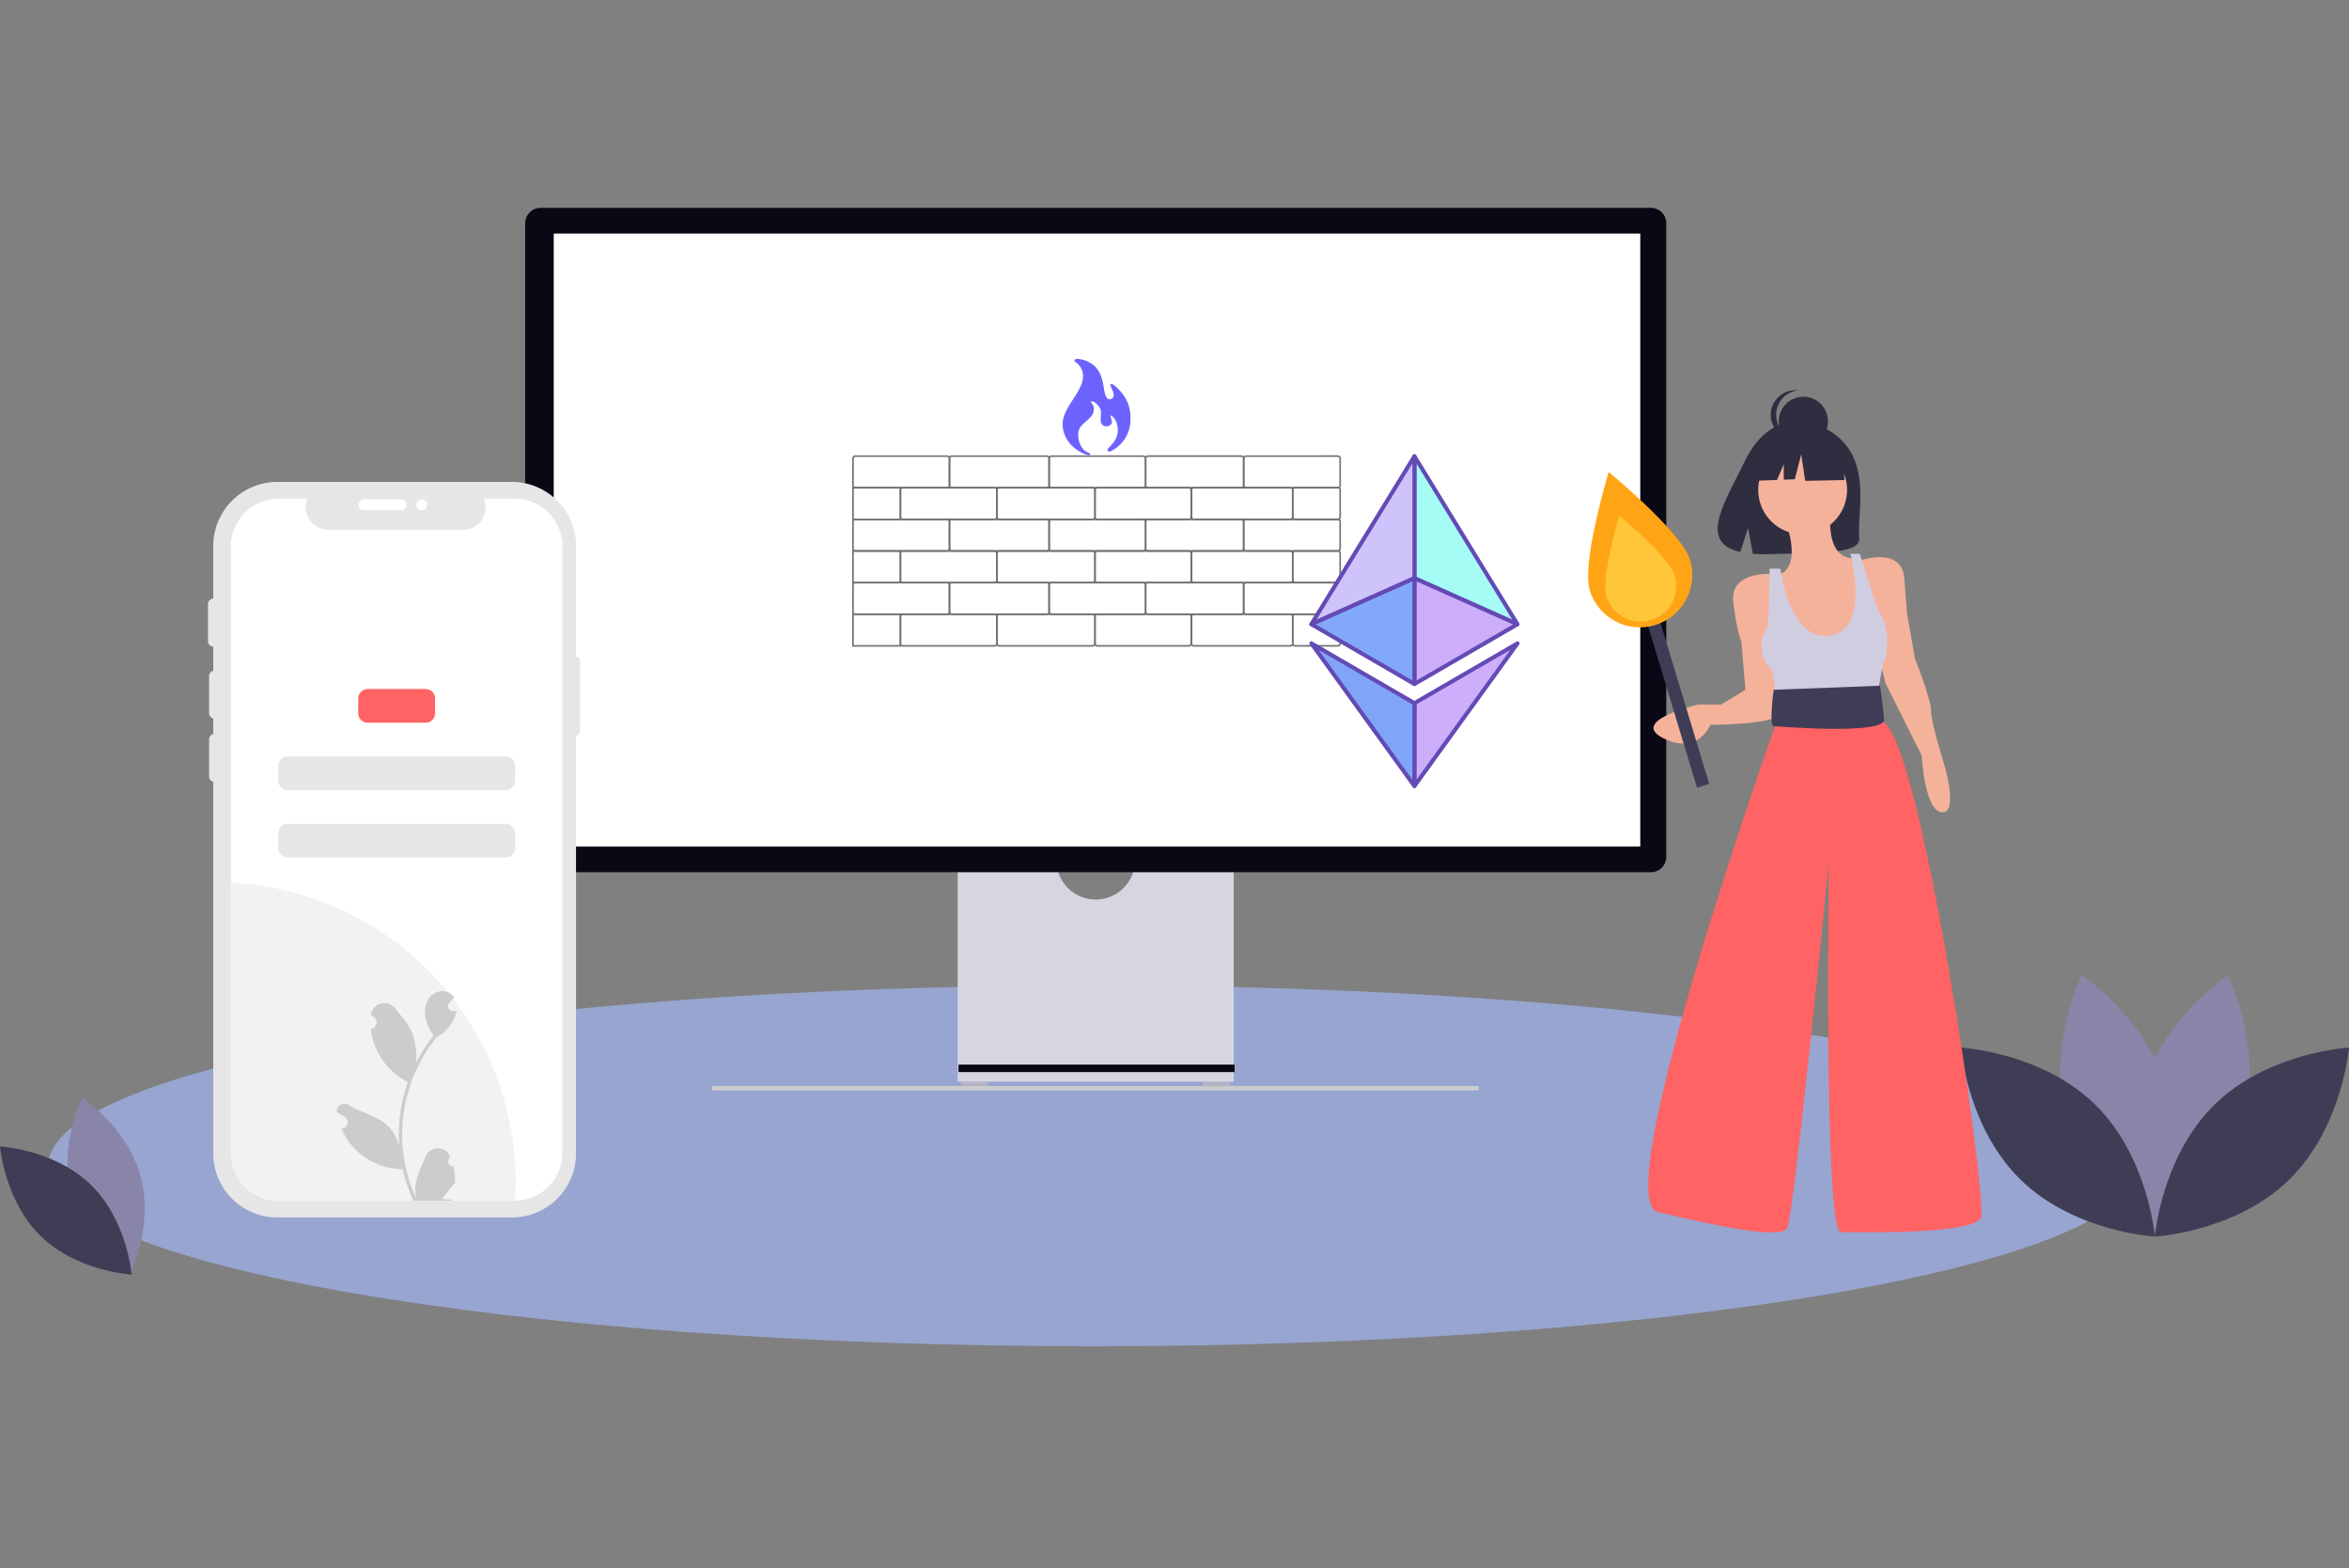 <svg xmlns="http://www.w3.org/2000/svg" xmlns:xlink="http://www.w3.org/1999/xlink" width="614" height="410" viewBox="0 0 614 410"><rect x="0" y="0" width="614" height="410" fill="#808080" stroke="none"/><defs><style>.a,.n{fill:none;}.b{clip-path:url(#a);}.c{fill:#97a5d0;}.d{fill:#8985a8;}.e{fill:#3f3d56;}.f{fill:#ccc;}.g{fill:#b6b3c5;}.h{fill:#d6d6e3;}.i{fill:#090814;}.j{fill:#fff;}.k{fill:#6c63ff;}.l{fill:#707070;}.m{fill:#a4fcf5;}.n{stroke:#634ab5;stroke-linejoin:round;stroke-width:1.069px;}.o{fill:#cfc3fb;}.p{fill:#cdaefb;}.q{fill:#80a4f7;}.r{fill:#82a9f9;}.s{fill:#e6e6e6;}.t{fill:#f2f2f2;}.u{fill:#ff6363;}.v{fill:#2f2e41;}.w{fill:#f5b29b;}.x{fill:#d0cde1;}.y{fill:#ffa515;}.z{fill:#ffc639;}</style><clipPath id="a"><rect class="a" width="614" height="297.596"/></clipPath></defs><g transform="translate(-36 -26)"><rect class="a" width="614" height="410" transform="translate(36 26)"/><g transform="translate(36 80.341)"><g class="b"><path class="c" d="M287.148,225.215c150.875,0,273.183,21.116,273.183,47.162s-122.308,47.162-273.183,47.162S13.965,298.424,13.965,272.377s122.308-47.162,273.183-47.162" transform="translate(-1.361 -21.943)"/><path class="d" d="M20.567,283.237c3.464,12.8,15.329,20.736,15.329,20.736s6.248-12.831,2.784-25.636S23.351,257.6,23.351,257.6s-6.248,12.831-2.784,25.636" transform="translate(-1.902 -25.098)"/><path class="e" d="M23.755,281.872c9.5,9.253,10.667,23.477,10.667,23.477s-14.251-.778-23.756-10.031S0,271.841,0,271.841s14.25.778,23.755,10.031" transform="translate(0 -26.486)"/><path class="d" d="M646.744,260.012c-5.107,18.877-22.6,30.568-22.6,30.568s-9.213-18.915-4.106-37.792,22.6-30.568,22.6-30.568,9.212,18.915,4.1,37.792" transform="translate(-60.261 -21.651)"/><path class="d" d="M598.156,260.012c5.107,18.877,22.6,30.568,22.6,30.568s9.213-18.915,4.106-37.792-22.6-30.568-22.6-30.568-9.212,18.915-4.1,37.792" transform="translate(-58.128 -21.651)"/><path class="e" d="M602.856,258c14.012,13.641,15.725,34.61,15.725,34.61s-21.008-1.147-35.021-14.788-15.724-34.61-15.724-34.61,21.007,1.147,35.02,14.788" transform="translate(-55.324 -23.696)"/><path class="e" d="M639.782,258c-14.012,13.641-15.725,34.61-15.725,34.61s21.008-1.147,35.021-14.788,15.724-34.61,15.724-34.61S653.794,244.36,639.782,258" transform="translate(-60.802 -23.696)"/><path class="f" d="M206.13,254.929c0,.326.179.588.4.588H406.278c.224,0,.4-.262.4-.588s-.178-.588-.4-.588H206.531c-.222,0-.4.262-.4.588" transform="translate(-20.083 -24.781)"/><rect class="g" width="7.132" height="1.258" transform="translate(251.187 228.213)"/><rect class="g" width="7.132" height="1.258" transform="translate(314.323 228.422)"/><path class="h" d="M323.57,190.8a10.276,10.276,0,0,1-20.277,0h-25.94v56.214h72.158V190.8Z" transform="translate(-27.023 -18.589)"/><rect class="i" width="72.156" height="1.957" transform="translate(250.541 223.968)"/><path class="i" d="M446.34,173.677H156.114a4.027,4.027,0,0,1-4.022-4.023V4.024A4.027,4.027,0,0,1,156.114,0H446.34a4.028,4.028,0,0,1,4.023,4.023V169.654a4.028,4.028,0,0,1-4.023,4.023" transform="translate(-14.818)"/><rect class="j" width="284.007" height="160.252" transform="translate(144.739 6.72)"/><path class="k" d="M313.79,68.712c.416.166,1.136.48,1.136-.112,0-.248-.2-.268-.4-.332a3.545,3.545,0,0,1-1.763-1.4,5.911,5.911,0,0,1-.933-3.571c0-2.961,4.08-3.5,4.08-6.458,0-1.135-.715-1.467-.715-1.786,0-.2.064-.2.268-.2.737,0,1.763,1.228,2.075,1.829a1.783,1.783,0,0,1,.221,1.024c0,.646-.064,1.311-.064,1.964,0,2.491,2.943,1.827,2.943.626,0-.553-.332-1.07-.332-1.607,0-.065,0-.112.066-.112.312,0,.866.714,1.024.932a5.485,5.485,0,0,1,.783,2.9c0,2.989-2.721,4.522-2.721,5.168,0,.091.268.715,1.116.179a9.161,9.161,0,0,0,4.9-8.287,10.111,10.111,0,0,0-2.963-7.621c-.357-.378-1.513-1.559-2.075-1.559-.757,0,.664,1.717.664,2.878a1.072,1.072,0,0,1-1.136,1.135c-1.071,0-1.337-2.343-1.466-3.072-.536-3.119-1.182-5.369-4.286-6.838-.959-.46-3.368-1.088-3.368-.2,0,.221.25.376.425.469a4.457,4.457,0,0,1,1.81,3.525c0,4.256-5.326,8.138-5.326,12.566-.017,3.718,2.593,6.7,6.026,7.954Z" transform="translate(-29.985 -4.261)"/><path class="l" d="M247.63,108.725a.414.414,0,0,0-.413.413v7.028a.413.413,0,0,0,.413.413h23.979a.413.413,0,0,0,.413-.413v-7.028a.413.413,0,0,0-.413-.413H247.63m0-.413h23.979a.827.827,0,0,1,.827.827v7.028a.827.827,0,0,1-.827.827H247.63a.827.827,0,0,1-.827-.827v-7.028a.827.827,0,0,1,.827-.827" transform="translate(-24.046 -10.553)"/><path class="l" d="M275.572,108.725a.414.414,0,0,0-.413.413v7.028a.413.413,0,0,0,.413.413h24.806a.413.413,0,0,0,.413-.413v-7.028a.413.413,0,0,0-.413-.413H275.572m0-.413h24.806a.827.827,0,0,1,.827.827v7.028a.827.827,0,0,1-.827.827H275.572a.827.827,0,0,1-.827-.827v-7.028a.827.827,0,0,1,.827-.827" transform="translate(-26.769 -10.553)"/><path class="l" d="M304.429,108.725a.414.414,0,0,0-.413.413v7.028a.413.413,0,0,0,.413.413h23.979a.413.413,0,0,0,.413-.413v-7.028a.413.413,0,0,0-.413-.413H304.429m0-.413h23.979a.827.827,0,0,1,.827.827v7.028a.827.827,0,0,1-.827.827H304.429a.827.827,0,0,1-.827-.827v-7.028a.827.827,0,0,1,.827-.827" transform="translate(-29.58 -10.553)"/><path class="l" d="M332.371,108.725a.414.414,0,0,0-.413.413v7.028a.413.413,0,0,0,.413.413h24.393a.413.413,0,0,0,.413-.413v-7.028a.413.413,0,0,0-.413-.413Zm0-.413h24.393a.827.827,0,0,1,.827.827v7.028a.827.827,0,0,1-.827.827H332.371a.827.827,0,0,1-.827-.827v-7.028a.827.827,0,0,1,.827-.827" transform="translate(-32.302 -10.553)"/><path class="l" d="M360.771,108.725a.414.414,0,0,0-.413.413v7.028a.413.413,0,0,0,.413.413H384.75a.413.413,0,0,0,.413-.413v-7.028a.413.413,0,0,0-.413-.413H360.771m0-.413H384.75a.827.827,0,0,1,.827.827v7.028a.827.827,0,0,1-.827.827H360.771a.827.827,0,0,1-.827-.827v-7.028a.827.827,0,0,1,.827-.827" transform="translate(-35.07 -10.553)"/><path class="l" d="M261.372,117.886a.414.414,0,0,0-.413.413v7.028a.413.413,0,0,0,.413.413h23.979a.413.413,0,0,0,.413-.413V118.3a.413.413,0,0,0-.413-.413H261.372m0-.413h23.979a.827.827,0,0,1,.827.827v7.028a.827.827,0,0,1-.827.827H261.372a.827.827,0,0,1-.827-.827V118.3a.827.827,0,0,1,.827-.827" transform="translate(-25.385 -11.445)"/><path class="l" d="M289.314,117.886a.414.414,0,0,0-.413.413v7.028a.413.413,0,0,0,.413.413h24.393a.413.413,0,0,0,.413-.413V118.3a.413.413,0,0,0-.413-.413Zm0-.413h24.393a.827.827,0,0,1,.827.827v7.028a.827.827,0,0,1-.827.827H289.314a.827.827,0,0,1-.827-.827V118.3a.827.827,0,0,1,.827-.827" transform="translate(-28.107 -11.445)"/><path class="l" d="M317.7,117.886a.412.412,0,0,0-.406.413v7.028a.411.411,0,0,0,.406.413h23.938a.41.41,0,0,0,.405-.413V118.3a.41.41,0,0,0-.405-.413Zm0-.413h23.938a.82.82,0,0,1,.811.827v7.028a.82.82,0,0,1-.811.827H317.7a.819.819,0,0,1-.811-.827V118.3a.819.819,0,0,1,.811-.827" transform="translate(-30.874 -11.445)"/><path class="l" d="M247.216,125.741h11.99v-7.855h-11.99Zm-.413-8.268h12.816v8.682H246.8Z" transform="translate(-24.046 -11.445)"/><path class="l" d="M345.655,117.886a.414.414,0,0,0-.413.413v7.028a.413.413,0,0,0,.413.413h25.22a.415.415,0,0,0,.414-.413V118.3a.415.415,0,0,0-.414-.413h-25.22m0-.413h25.22a.827.827,0,0,1,.827.827v7.028a.827.827,0,0,1-.827.827h-25.22a.827.827,0,0,1-.827-.827V118.3a.827.827,0,0,1,.827-.827" transform="translate(-33.597 -11.445)"/><path class="l" d="M374.971,117.886a.415.415,0,0,0-.413.413v7.028a.413.413,0,0,0,.413.413h11.162a.413.413,0,0,0,.413-.413V118.3a.413.413,0,0,0-.413-.413H374.971m0-.413h11.161a.827.827,0,0,1,.827.827v7.028a.827.827,0,0,1-.827.827H374.971a.827.827,0,0,1-.827-.827V118.3a.827.827,0,0,1,.827-.827" transform="translate(-36.453 -11.445)"/><path class="l" d="M261.372,99.563a.414.414,0,0,0-.413.413v7.028a.413.413,0,0,0,.413.413h23.979a.413.413,0,0,0,.413-.413V99.977a.413.413,0,0,0-.413-.413H261.372m0-.413h23.979a.827.827,0,0,1,.827.827v7.028a.827.827,0,0,1-.827.827H261.372a.827.827,0,0,1-.827-.827V99.977a.827.827,0,0,1,.827-.827" transform="translate(-25.385 -9.66)"/><path class="l" d="M289.314,99.563a.414.414,0,0,0-.413.413v7.028a.413.413,0,0,0,.413.413h24.393a.413.413,0,0,0,.413-.413V99.977a.413.413,0,0,0-.413-.413Zm0-.413h24.393a.827.827,0,0,1,.827.827v7.028a.827.827,0,0,1-.827.827H289.314a.827.827,0,0,1-.827-.827V99.977a.827.827,0,0,1,.827-.827" transform="translate(-28.107 -9.66)"/><path class="l" d="M317.7,99.563a.412.412,0,0,0-.406.413v7.028a.411.411,0,0,0,.406.413h23.938a.41.41,0,0,0,.405-.413V99.977a.41.41,0,0,0-.405-.413Zm0-.413h23.938a.82.82,0,0,1,.811.827v7.028a.82.82,0,0,1-.811.827H317.7a.819.819,0,0,1-.811-.827V99.977a.819.819,0,0,1,.811-.827" transform="translate(-30.874 -9.66)"/><path class="l" d="M247.216,107.419h11.99V99.564h-11.99ZM246.8,99.15h12.816v8.682H246.8Z" transform="translate(-24.046 -9.66)"/><path class="l" d="M345.655,99.563a.414.414,0,0,0-.413.413v7.028a.413.413,0,0,0,.413.413h25.22a.415.415,0,0,0,.414-.413V99.977a.415.415,0,0,0-.414-.413h-25.22m0-.413h25.22a.827.827,0,0,1,.827.827v7.028a.827.827,0,0,1-.827.827h-25.22a.827.827,0,0,1-.827-.827V99.977a.827.827,0,0,1,.827-.827" transform="translate(-33.597 -9.66)"/><path class="l" d="M374.971,99.563a.415.415,0,0,0-.413.413v7.028a.413.413,0,0,0,.413.413h11.162a.413.413,0,0,0,.413-.413V99.977a.413.413,0,0,0-.413-.413H374.971m0-.413h11.161a.827.827,0,0,1,.827.827v7.028a.827.827,0,0,1-.827.827H374.971a.827.827,0,0,1-.827-.827V99.977a.827.827,0,0,1,.827-.827" transform="translate(-36.453 -9.66)"/><path class="l" d="M247.63,90.4a.414.414,0,0,0-.413.413v7.028a.413.413,0,0,0,.413.413h23.979a.413.413,0,0,0,.413-.413V90.816a.413.413,0,0,0-.413-.413H247.63m0-.413h23.979a.827.827,0,0,1,.827.827v7.028a.827.827,0,0,1-.827.827H247.63a.827.827,0,0,1-.827-.827V90.816a.827.827,0,0,1,.827-.827" transform="translate(-24.046 -8.768)"/><path class="l" d="M275.572,90.4a.414.414,0,0,0-.413.413v7.028a.413.413,0,0,0,.413.413h24.806a.413.413,0,0,0,.413-.413V90.816a.413.413,0,0,0-.413-.413H275.572m0-.413h24.806a.827.827,0,0,1,.827.827v7.028a.827.827,0,0,1-.827.827H275.572a.827.827,0,0,1-.827-.827V90.816a.827.827,0,0,1,.827-.827" transform="translate(-26.769 -8.768)"/><path class="l" d="M304.429,90.4a.414.414,0,0,0-.413.413v7.028a.413.413,0,0,0,.413.413h23.979a.413.413,0,0,0,.413-.413V90.816a.413.413,0,0,0-.413-.413H304.429m0-.413h23.979a.827.827,0,0,1,.827.827v7.028a.827.827,0,0,1-.827.827H304.429a.827.827,0,0,1-.827-.827V90.816a.827.827,0,0,1,.827-.827" transform="translate(-29.58 -8.768)"/><path class="l" d="M332.371,90.4a.414.414,0,0,0-.413.413v7.028a.413.413,0,0,0,.413.413h24.393a.413.413,0,0,0,.413-.413V90.816a.413.413,0,0,0-.413-.413Zm0-.413h24.393a.827.827,0,0,1,.827.827v7.028a.827.827,0,0,1-.827.827H332.371a.827.827,0,0,1-.827-.827V90.816a.827.827,0,0,1,.827-.827" transform="translate(-32.302 -8.768)"/><path class="l" d="M360.771,90.4a.414.414,0,0,0-.413.413v7.028a.413.413,0,0,0,.413.413H384.75a.413.413,0,0,0,.413-.413V90.816a.413.413,0,0,0-.413-.413H360.771m0-.413H384.75a.827.827,0,0,1,.827.827v7.028a.827.827,0,0,1-.827.827H360.771a.827.827,0,0,1-.827-.827V90.816a.827.827,0,0,1,.827-.827" transform="translate(-35.07 -8.768)"/><path class="l" d="M247.63,72.08a.414.414,0,0,0-.413.413v7.028a.413.413,0,0,0,.413.413h23.979a.413.413,0,0,0,.413-.413V72.494a.413.413,0,0,0-.413-.413H247.63m0-.413h23.979a.827.827,0,0,1,.827.827v7.028a.827.827,0,0,1-.827.827H247.63a.827.827,0,0,1-.827-.827V72.494a.827.827,0,0,1,.827-.827" transform="translate(-24.046 -6.983)"/><path class="l" d="M275.572,72.08a.414.414,0,0,0-.413.413v7.028a.413.413,0,0,0,.413.413h24.806a.413.413,0,0,0,.413-.413V72.494a.413.413,0,0,0-.413-.413H275.572m0-.413h24.806a.827.827,0,0,1,.827.827v7.028a.827.827,0,0,1-.827.827H275.572a.827.827,0,0,1-.827-.827V72.494a.827.827,0,0,1,.827-.827" transform="translate(-26.769 -6.983)"/><path class="l" d="M304.429,72.08a.414.414,0,0,0-.413.413v7.028a.413.413,0,0,0,.413.413h23.979a.413.413,0,0,0,.413-.413V72.494a.413.413,0,0,0-.413-.413H304.429m0-.413h23.979a.827.827,0,0,1,.827.827v7.028a.827.827,0,0,1-.827.827H304.429a.827.827,0,0,1-.827-.827V72.494a.827.827,0,0,1,.827-.827" transform="translate(-29.58 -6.983)"/><path class="l" d="M332.371,72.08a.414.414,0,0,0-.413.413v7.028a.413.413,0,0,0,.413.413h24.393a.413.413,0,0,0,.413-.413V72.494a.413.413,0,0,0-.413-.413Zm0-.413h24.393a.827.827,0,0,1,.827.827v7.028a.827.827,0,0,1-.827.827H332.371a.827.827,0,0,1-.827-.827V72.494a.827.827,0,0,1,.827-.827" transform="translate(-32.302 -6.983)"/><path class="l" d="M360.771,72.08a.414.414,0,0,0-.413.413v7.028a.413.413,0,0,0,.413.413H384.75a.413.413,0,0,0,.413-.413V72.494a.413.413,0,0,0-.413-.413H360.771m0-.413H384.75a.827.827,0,0,1,.827.827v7.028a.827.827,0,0,1-.827.827H360.771a.827.827,0,0,1-.827-.827V72.494a.827.827,0,0,1,.827-.827" transform="translate(-35.07 -6.983)"/><path class="l" d="M261.372,81.241a.414.414,0,0,0-.413.413v7.028a.413.413,0,0,0,.413.413h23.979a.413.413,0,0,0,.413-.413V81.655a.413.413,0,0,0-.413-.413H261.372m0-.413h23.979a.827.827,0,0,1,.827.827v7.028a.827.827,0,0,1-.827.827H261.372a.827.827,0,0,1-.827-.827V81.655a.827.827,0,0,1,.827-.827" transform="translate(-25.385 -7.875)"/><path class="l" d="M289.314,81.241a.414.414,0,0,0-.413.413v7.028a.413.413,0,0,0,.413.413h24.393a.413.413,0,0,0,.413-.413V81.655a.413.413,0,0,0-.413-.413Zm0-.413h24.393a.827.827,0,0,1,.827.827v7.028a.827.827,0,0,1-.827.827H289.314a.827.827,0,0,1-.827-.827V81.655a.827.827,0,0,1,.827-.827" transform="translate(-28.107 -7.875)"/><path class="l" d="M317.7,81.241a.412.412,0,0,0-.406.413v7.028a.411.411,0,0,0,.406.413h23.938a.41.41,0,0,0,.405-.413V81.655a.41.41,0,0,0-.405-.413Zm0-.413h23.938a.82.82,0,0,1,.811.827v7.028a.82.82,0,0,1-.811.827H317.7a.819.819,0,0,1-.811-.827V81.655a.819.819,0,0,1,.811-.827" transform="translate(-30.874 -7.875)"/><path class="l" d="M247.216,89.1h11.99V81.241h-11.99Zm-.413-8.268h12.816V89.51H246.8Z" transform="translate(-24.046 -7.875)"/><path class="l" d="M345.655,81.241a.414.414,0,0,0-.413.413v7.028a.413.413,0,0,0,.413.413h25.22a.415.415,0,0,0,.414-.413V81.655a.415.415,0,0,0-.414-.413h-25.22m0-.413h25.22a.827.827,0,0,1,.827.827v7.028a.827.827,0,0,1-.827.827h-25.22a.827.827,0,0,1-.827-.827V81.655a.827.827,0,0,1,.827-.827" transform="translate(-33.597 -7.875)"/><path class="l" d="M374.971,81.241a.415.415,0,0,0-.413.413v7.028a.413.413,0,0,0,.413.413h11.162a.413.413,0,0,0,.413-.413V81.655a.413.413,0,0,0-.413-.413H374.971m0-.413h11.161a.827.827,0,0,1,.827.827v7.028a.827.827,0,0,1-.827.827H374.971a.827.827,0,0,1-.827-.827V81.655a.827.827,0,0,1,.827-.827" transform="translate(-36.453 -7.875)"/><path class="m" d="M409.624,71.96v31.859l26.928,12.033Z" transform="translate(-39.91 -7.011)"/><path class="n" d="M409.624,71.96v31.859l26.928,12.033Z" transform="translate(-39.91 -7.011)"/><path class="o" d="M406.717,71.96l-26.932,43.892,26.932-12.033Z" transform="translate(-37.003 -7.011)"/><path class="n" d="M406.717,71.96l-26.932,43.892,26.932-12.033Z" transform="translate(-37.003 -7.011)"/><path class="p" d="M409.624,141.776v21.648l26.945-37.28Z" transform="translate(-39.91 -12.29)"/><path class="n" d="M409.624,141.776v21.648l26.945-37.28Z" transform="translate(-39.91 -12.29)"/><path class="q" d="M406.717,163.424V141.772l-26.932-15.628Z" transform="translate(-37.003 -12.29)"/><path class="n" d="M406.717,163.424V141.772l-26.932-15.628Z" transform="translate(-37.003 -12.29)"/><path class="p" d="M409.624,134.926l26.928-15.635-26.928-12.025Z" transform="translate(-39.91 -10.451)"/><path class="n" d="M409.624,134.926l26.928-15.635-26.928-12.025Z" transform="translate(-39.91 -10.451)"/><path class="r" d="M379.785,119.291l26.932,15.635v-27.66Z" transform="translate(-37.003 -10.451)"/><path class="n" d="M379.785,119.291l26.932,15.635v-27.66Z" transform="translate(-37.003 -10.451)"/><path class="k" d="M135.468,192.05a30.25,30.25,0,0,1-1.908,10.626H105.094a4.891,4.891,0,0,1-4.882-4.882v-35.8a30.029,30.029,0,0,1,4.811-.385,30.444,30.444,0,0,1,30.445,30.442Z" transform="translate(-9.764 -15.745)"/><path class="s" d="M156.582,125.07h0V96.128a16.751,16.751,0,0,0-16.752-16.751H78.512A16.751,16.751,0,0,0,61.761,96.128V254.91A16.751,16.751,0,0,0,78.512,271.66h61.319a16.751,16.751,0,0,0,16.752-16.751V145.673a1.056,1.056,0,0,0,1.056-1.057V126.127a1.056,1.056,0,0,0-1.056-1.057" transform="translate(-6.017 -7.734)"/><path class="j" d="M153.516,96.714V255.265a12.5,12.5,0,0,1-12.372,12.5,1.157,1.157,0,0,1-.137.005H79.391a12.51,12.51,0,0,1-12.509-12.509V96.714A12.509,12.509,0,0,1,79.391,84.206h7.477a5.946,5.946,0,0,0,5.5,8.19H127.5a5.952,5.952,0,0,0,5.5-8.19h8.008a12.509,12.509,0,0,1,12.509,12.508" transform="translate(-6.516 -8.204)"/><path class="t" d="M141.3,273.719q0,2.464-.154,4.888a1.15,1.15,0,0,1-.136.005H79.39A12.51,12.51,0,0,1,66.881,266.1V195.446A78.363,78.363,0,0,1,141.3,273.719" transform="translate(-6.516 -19.042)"/><path class="s" d="M61.982,146.588a1.428,1.428,0,0,1-1.426-1.426v-9.7a1.426,1.426,0,0,1,2.852,0v9.7a1.428,1.428,0,0,1-1.426,1.426" transform="translate(-5.9 -13.06)"/><path class="u" d="M106.225,139.365h15.132a2.475,2.475,0,0,1,2.475,2.475V145.7a2.475,2.475,0,0,1-2.475,2.475H106.225a2.475,2.475,0,0,1-2.475-2.475V141.84a2.475,2.475,0,0,1,2.475-2.475" transform="translate(-10.108 -13.578)"/><path class="s" d="M83.051,158.88h56.964a2.475,2.475,0,0,1,2.475,2.475v3.858a2.475,2.475,0,0,1-2.475,2.475H83.051a2.475,2.475,0,0,1-2.475-2.475v-3.858a2.475,2.475,0,0,1,2.475-2.475" transform="translate(-7.851 -15.48)"/><path class="s" d="M83.051,178.4h56.964a2.475,2.475,0,0,1,2.475,2.475v3.858a2.475,2.475,0,0,1-2.475,2.475H83.051a2.475,2.475,0,0,1-2.475-2.475V180.87a2.475,2.475,0,0,1,2.475-2.475" transform="translate(-7.851 -17.381)"/><path class="f" d="M127.962,272.65a1.272,1.272,0,0,1-.922-2.206l.087-.347c-.011-.028-.023-.055-.034-.083a3.418,3.418,0,0,0-6.3.023c-1.031,2.483-2.344,4.97-2.667,7.6a10.125,10.125,0,0,0,.178,3.478,40.536,40.536,0,0,1-3.687-16.836,39.18,39.18,0,0,1,.242-4.365q.2-1.782.559-3.539a41,41,0,0,1,8.131-17.378,10.916,10.916,0,0,0,4.538-4.709,8.315,8.315,0,0,0,.757-2.275c-.221.029-.446.047-.666.061l-.21.011-.026,0a1.261,1.261,0,0,1-1.035-2.054l.286-.352c.145-.181.293-.359.439-.54a.673.673,0,0,0,.047-.054l.5-.616a3.64,3.64,0,0,0-1.2-1.155,4.2,4.2,0,0,0-5.179,1.21,6.584,6.584,0,0,0-1.018,5.516,14.616,14.616,0,0,0,2.021,4.507c-.09.116-.184.228-.275.344a41.263,41.263,0,0,0-4.307,6.824,17.152,17.152,0,0,0-1.024-7.969c-.98-2.365-2.818-4.357-4.436-6.4a3.521,3.521,0,0,0-6.272,1.729c0,.031-.006.06-.01.09q.36.2.706.432a1.726,1.726,0,0,1-.7,3.141l-.035.005a17.218,17.218,0,0,0,.453,2.569,17.684,17.684,0,0,0,8.805,11.084c.141.072.279.144.42.213a42.129,42.129,0,0,0-2.267,10.671,39.982,39.982,0,0,0,.029,6.451l-.011-.076a10.559,10.559,0,0,0-3.6-6.1c-2.774-2.278-6.692-3.117-9.684-4.949a1.982,1.982,0,0,0-3.035,1.928l.013.08a11.638,11.638,0,0,1,1.3.626q.36.2.706.431a1.727,1.727,0,0,1-.7,3.142l-.035.005-.073.011a17.2,17.2,0,0,0,3.163,4.952,17.7,17.7,0,0,0,12.836,5.632h0a42.171,42.171,0,0,0,2.829,8.259h10.106c.036-.112.069-.228.1-.34a11.48,11.48,0,0,1-2.8-.167c.75-.92,1.5-1.848,2.249-2.767a.679.679,0,0,0,.048-.054c.38-.471.764-.938,1.144-1.409h0A16.841,16.841,0,0,0,127.962,272.65Zm-11.573-22.765.005-.007-.005.014Zm-2.238,20.179-.087-.2c0-.141,0-.283,0-.427,0-.04-.007-.08-.007-.12.033.25.061.5.1.75Z" transform="translate(-9.503 -22.103)"/><path class="s" d="M61.666,125.734a1.428,1.428,0,0,1-1.426-1.426v-9.7a1.426,1.426,0,1,1,2.852,0v9.7a1.428,1.428,0,0,1-1.426,1.426" transform="translate(-5.869 -11.028)"/><path class="j" d="M103.844,85.858a1.428,1.428,0,0,1,1.426-1.426h9.7a1.426,1.426,0,1,1,0,2.852h-9.7a1.428,1.428,0,0,1-1.426-1.426" transform="translate(-10.118 -8.226)"/><path class="s" d="M61.982,164.914a1.428,1.428,0,0,1-1.426-1.426v-9.7a1.426,1.426,0,0,1,2.852,0v9.7a1.428,1.428,0,0,1-1.426,1.426" transform="translate(-5.9 -14.845)"/><path class="j" d="M122.017,84.432a1.426,1.426,0,1,1-1.427,1.426,1.425,1.425,0,0,1,1.427-1.426" transform="translate(-11.749 -8.226)"/><path class="v" d="M532.15,69.745c-4.5-7.6-13.394-7.953-13.394-7.953s-8.669-1.109-14.231,10.463c-5.183,10.788-12.338,21.2-1.152,23.727l2.02-6.288,1.252,6.757a43.874,43.874,0,0,0,4.786.082c11.979-.387,23.388.113,23.021-4.186-.488-5.714,2.024-15.29-2.3-22.6" transform="translate(-48.467 -6.018)"/><path class="w" d="M520.8,68.819a11.612,11.612,0,1,1-11.612,11.612A11.612,11.612,0,0,1,520.8,68.819" transform="translate(-49.61 -6.705)"/><path class="w" d="M516.6,89.952s5.278,12.316-1.759,14.778l7.037,23.223,11.963-.7L537,119.508l-.7-11.612-1.055-7.741s-7.389,1.76-6.685-11.26Z" transform="translate(-50.161 -8.661)"/><path class="w" d="M510.276,106.045s-11.612-1.056-10.556,7.389,2.111,10.2,2.111,10.2l1.055,12.668-6.333,3.87h-5.981s-18.3,4.222-9.148,8.8,12.315-3.518,12.315-3.518,16.89,0,17.945-2.815-1.407-36.594-1.407-36.594" transform="translate(-46.656 -10.328)"/><path class="w" d="M538.617,102.055s10.908-3.87,11.612,4.574.7,9.148.7,9.148l2.111,11.964s4.222,10.556,4.222,13.723,3.166,13.019,3.166,13.019,4.223,13.723-.351,13.371-5.278-14.778-5.278-14.778l-9.5-19-2.815-11.612Z" transform="translate(-52.478 -9.857)"/><path class="x" d="M515.085,104.072H512.27l-.352,14.778s-4.574,6.334,1.056,11.964l1.407,9.148,25.686-1.055,1.759-9.5s3.519-7.741-1.407-14.779L535.845,100.2h-2.463s5.7,21.033-6.333,21.463c-9.852.352-11.964-17.593-11.964-17.593" transform="translate(-49.706 -9.763)"/><path class="u" d="M512.59,142.229l-2.111,7.037S466.5,273.121,479.867,276.289s32.02,7.389,33.78,4.222S524.554,184.8,524.554,184.8s-1.408,96.763,3.166,96.763,34.835.7,36.594-3.871S548.48,150.673,538.277,147.859l-2.815-6.334Z" transform="translate(-46.507 -13.789)"/><path class="e" d="M541.4,138.407l-27.8,1.056s-1.268,9.5,0,9.5c.352,0,29.2,2.463,28.853-1.759s-1.056-8.8-1.056-8.8" transform="translate(-49.986 -13.485)"/><path class="v" d="M521.568,54.711a6.433,6.433,0,1,1-6.433,6.433,6.433,6.433,0,0,1,6.433-6.433" transform="translate(-50.19 -5.331)"/><path class="v" d="M514.238,59.269a6.432,6.432,0,0,1,5.755-6.4,6.433,6.433,0,1,0-1.361,12.793,6.354,6.354,0,0,0,1.361,0,6.431,6.431,0,0,1-5.755-6.4" transform="translate(-49.97 -5.148)"/><path class="v" d="M531.162,69.3l-8.789-4.6-12.139,1.885L507.723,77.67l6.252-.241,1.746-4.075v4.008l2.885-.111,1.674-6.488,1.046,6.906,10.255-.209Z" transform="translate(-49.468 -6.303)"/><rect class="e" width="3.348" height="50.215" transform="translate(429.029 103.503) rotate(-16.832)"/><path class="y" d="M486.56,99.458a13.695,13.695,0,0,1-26.216,7.933c-2.191-7.24,4.961-30.89,4.961-30.89s19.065,15.718,21.255,22.958" transform="translate(-44.811 -7.453)"/><path class="z" d="M483.053,104.8a9.323,9.323,0,1,1-17.847,5.4c-1.491-4.928,3.377-21.029,3.377-21.029s12.979,10.7,14.47,15.629" transform="translate(-45.298 -8.688)"/></g></g></g></svg>